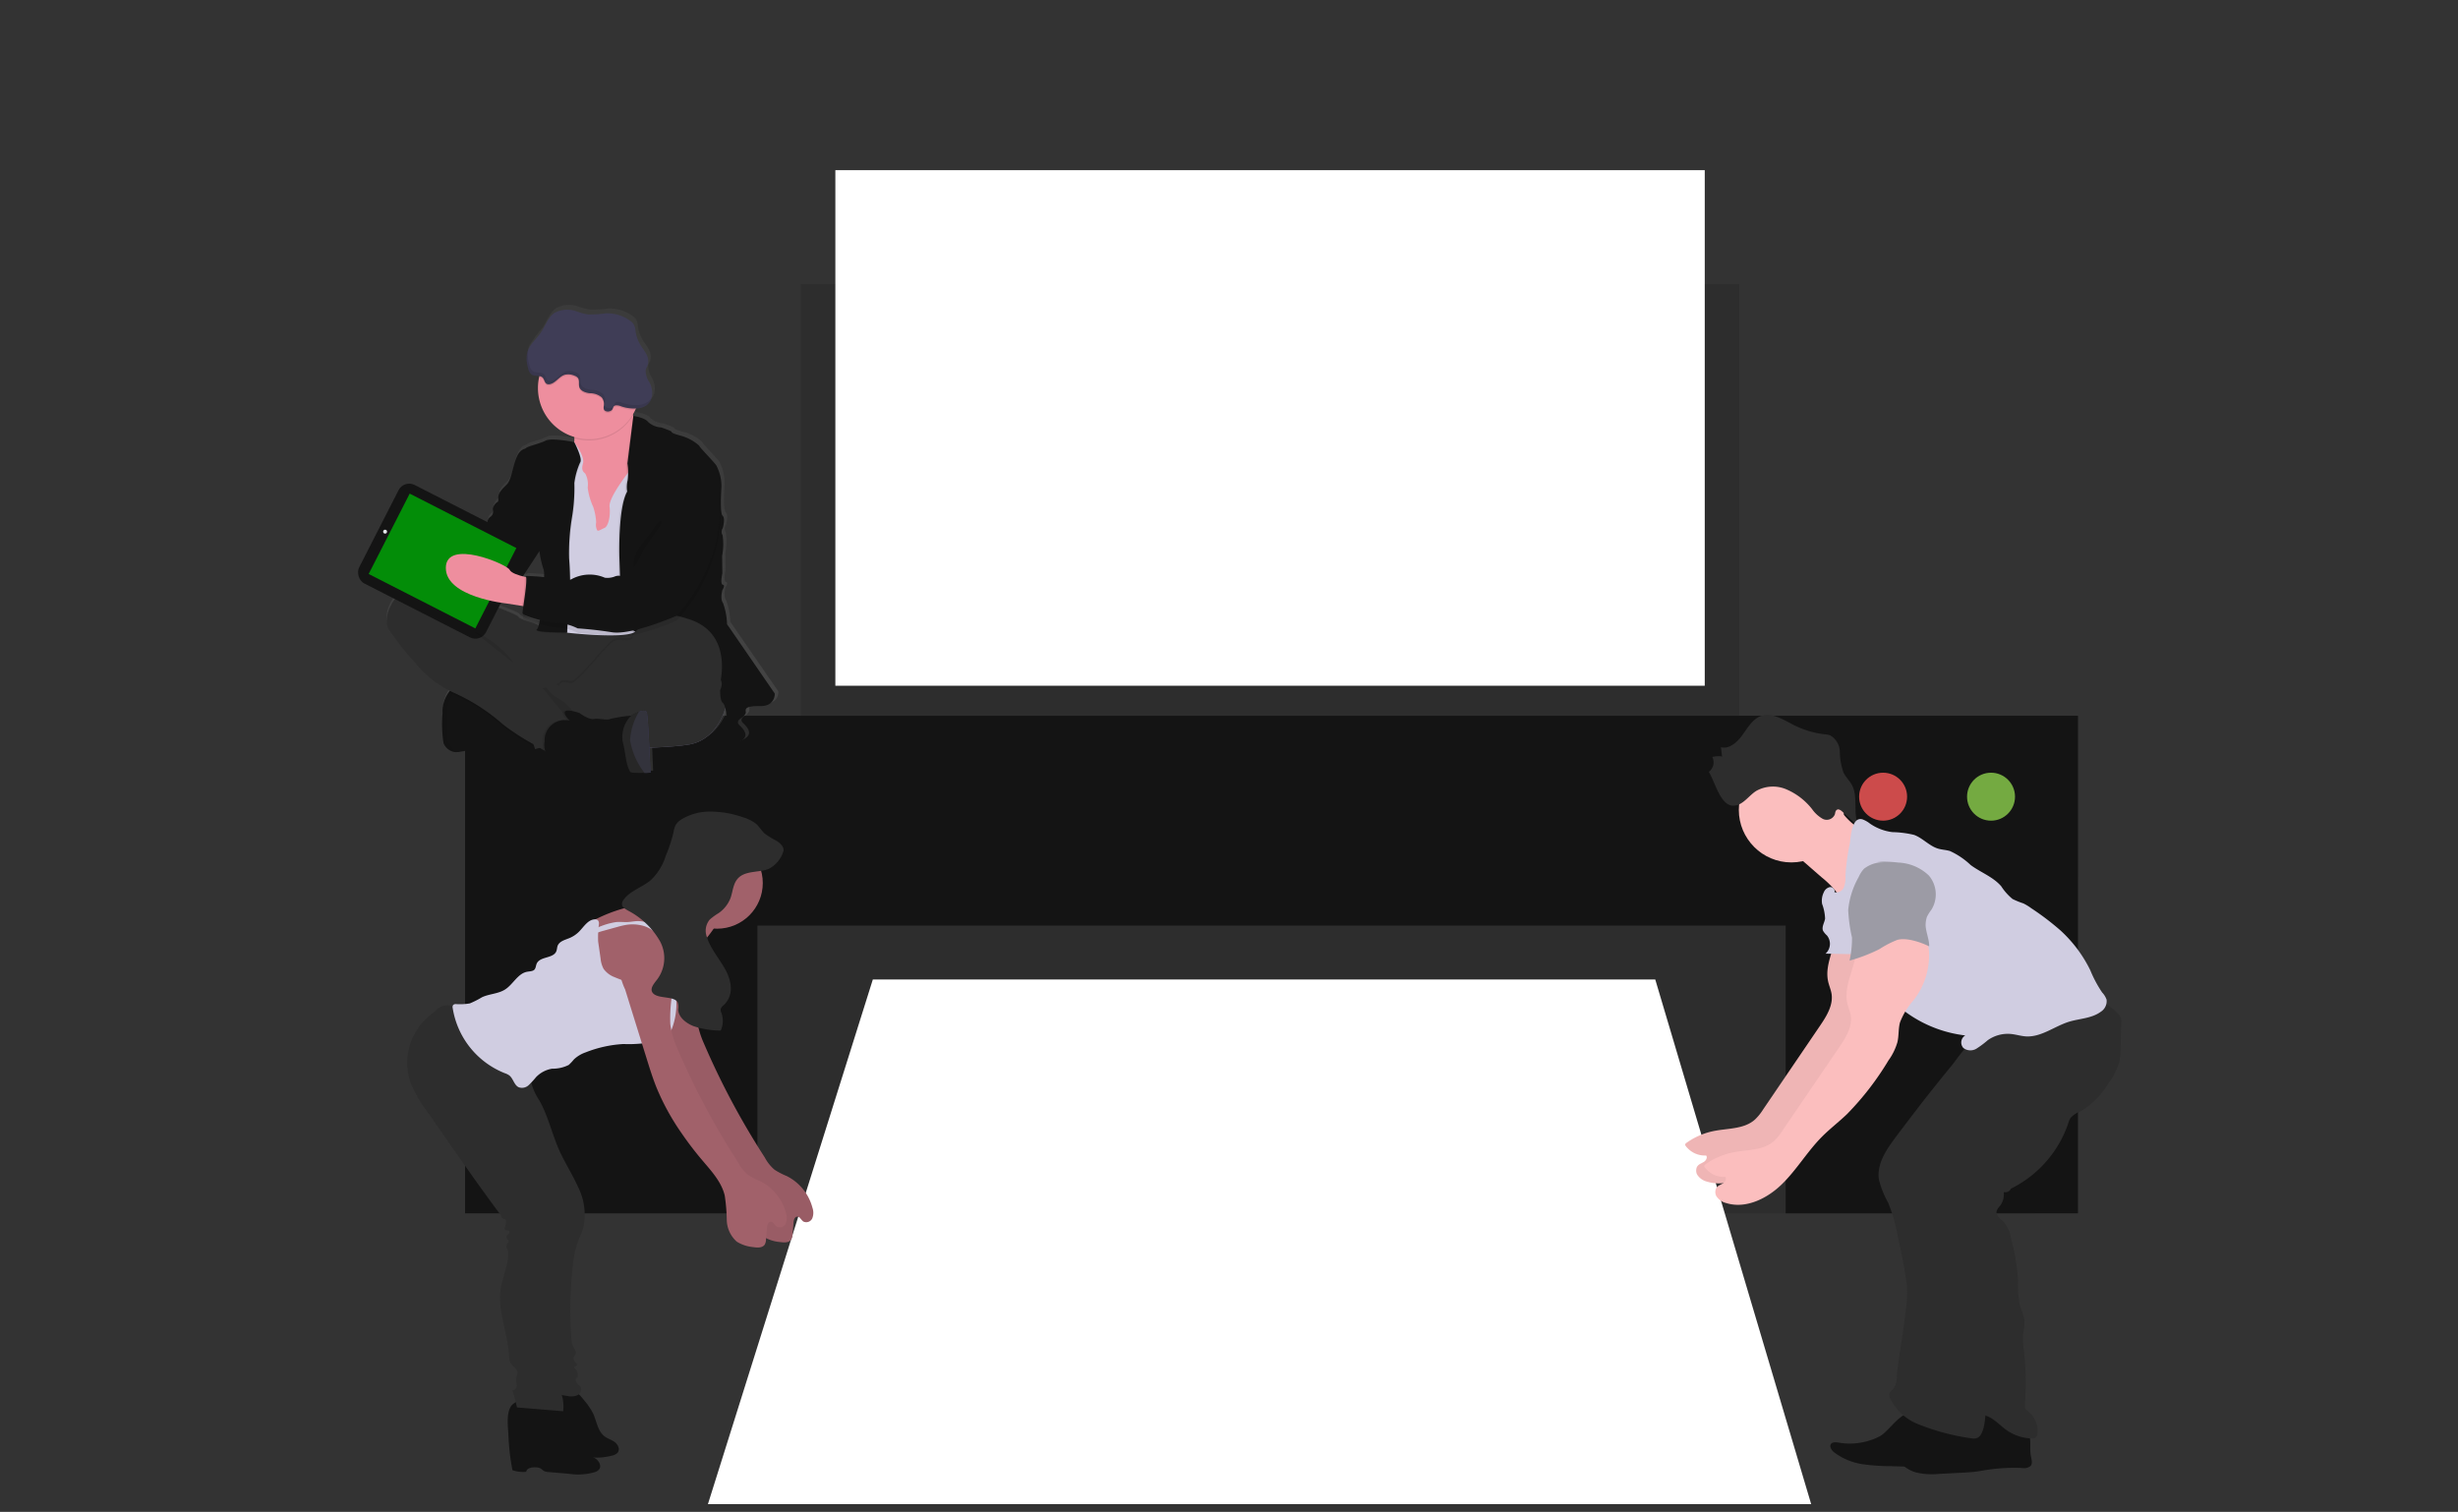 <svg xmlns="http://www.w3.org/2000/svg" xmlns:xlink="http://www.w3.org/1999/xlink" width="317" height="195" viewBox="0 0 317 195">
  <rect x="0" y="0" width="317" height="195" fill="#333333" stroke="none"/>
  <defs>
    <linearGradient id="linear-gradient" x1="0.5" y1="1" x2="0.5" gradientUnits="objectBoundingBox">
      <stop offset="0" stop-color="gray" stop-opacity="0.251"/>
      <stop offset="0.54" stop-color="gray" stop-opacity="0.122"/>
      <stop offset="1" stop-color="gray" stop-opacity="0.102"/>
    </linearGradient>
  </defs>
  <g id="Group_214" data-name="Group 214" transform="translate(-802 -1459)">
    <path id="Path_714" data-name="Path 714" d="M834.217,778.287a8.465,8.465,0,0,1-5.449.806c-.315-.035-.652-.057-.844.173-.277.337.05.828.387,1.1a8.107,8.107,0,0,0,3.745,1.54,25.351,25.351,0,0,0,3.66.242,62.025,62.025,0,0,0,10-.368,1.351,1.351,0,0,0,.545-.161,1.011,1.011,0,0,0,.413-.63,2.484,2.484,0,0,0-.866-2.378,7.539,7.539,0,0,0-2.334-1.26l-2.9-1.131a7.493,7.493,0,0,0-2.52-.916C836.7,775.414,835.37,777.613,834.217,778.287Z" transform="translate(210.235 865.957)" fill="#141414"/>
    <path id="Path_715" data-name="Path 715" d="M834.217,778.287a8.465,8.465,0,0,1-5.449.806c-.315-.035-.652-.057-.844.173-.277.337.05.828.387,1.1a8.107,8.107,0,0,0,3.745,1.54,25.351,25.351,0,0,0,3.66.242,62.025,62.025,0,0,0,10-.368,1.351,1.351,0,0,0,.545-.161,1.011,1.011,0,0,0,.413-.63,2.484,2.484,0,0,0-.866-2.378,7.539,7.539,0,0,0-2.334-1.26l-2.9-1.131a7.493,7.493,0,0,0-2.52-.916C836.7,775.414,835.37,777.613,834.217,778.287Z" transform="translate(210.235 865.957)" fill="#141414" opacity="0.05"/>
    <path id="Path_720" data-name="Path 720" d="M860.259,776.093a7.169,7.169,0,0,1-4.876,1.817c-.457,0-1.09.088-1.093.545a.73.73,0,0,0,.132.378,4.482,4.482,0,0,0,2.52,1.972,8.952,8.952,0,0,0,3.043.2l2.977-.154c.561-.031,1.124-.06,1.685-.129s1.165-.186,1.751-.271a22.915,22.915,0,0,1,4.334-.2,1.287,1.287,0,0,0,1.068-.29c.239-.29.11-.813.022-1.232-.176-.863,0-1.767-.164-2.633a4.636,4.636,0,0,0-3.036-3.235c-1.339-.51-3.714-1.093-4.983-.246C862.278,773.52,861.459,775.007,860.259,776.093Z" transform="translate(192.102 868.097)" fill="#141414"/>
    <path id="Path_763" data-name="Path 763" d="M294.467,772.135a4.2,4.2,0,0,0,1.776.214c.044-.491.706-.6,1.2-.576a1.367,1.367,0,0,1,.684.158c.123.079.217.192.337.274a1.457,1.457,0,0,0,.7.18l2.558.214a7.7,7.7,0,0,0,3.4-.221,1.172,1.172,0,0,0,.545-.365c.29-.416,0-1.011-.4-1.313s-.917-.438-1.32-.747c-.888-.677-1.011-1.943-1.48-2.958a8.729,8.729,0,0,0-1.225-1.773,6.809,6.809,0,0,0-1.206-1.238,6.372,6.372,0,0,0-3.411-.832,2.285,2.285,0,0,0-2.262.63c-.756.945-.454,2.835-.406,3.937A28.494,28.494,0,0,0,294.467,772.135Z" transform="translate(576.019 874.307)" fill="#141414"/>
    <path id="Path_764" data-name="Path 764" d="M294.467,772.135a4.2,4.2,0,0,0,1.776.214c.044-.491.706-.6,1.2-.576a1.367,1.367,0,0,1,.684.158c.123.079.217.192.337.274a1.457,1.457,0,0,0,.7.18l2.558.214a7.7,7.7,0,0,0,3.4-.221,1.172,1.172,0,0,0,.545-.365c.29-.416,0-1.011-.4-1.313s-.917-.438-1.32-.747c-.888-.677-1.011-1.943-1.48-2.958a8.729,8.729,0,0,0-1.225-1.773,6.809,6.809,0,0,0-1.206-1.238,6.372,6.372,0,0,0-3.411-.832,2.285,2.285,0,0,0-2.262.63c-.756.945-.454,2.835-.406,3.937A28.494,28.494,0,0,0,294.467,772.135Z" transform="translate(576.019 874.307)" fill="#141414" opacity="0.05"/>
    <path id="Path_768" data-name="Path 768" d="M286.873,779.06a4.267,4.267,0,0,0,1.78.211c.044-.491.7-.6,1.194-.576a1.367,1.367,0,0,1,.684.157c.123.079.217.2.34.274a1.425,1.425,0,0,0,.7.18l2.554.214a7.666,7.666,0,0,0,3.4-.22,1.14,1.14,0,0,0,.542-.365c.29-.416,0-1.008-.4-1.31s-.917-.441-1.317-.75c-.891-.677-1.011-1.94-1.484-2.954a8.52,8.52,0,0,0-1.222-1.776,6.806,6.806,0,0,0-1.21-1.235,6.336,6.336,0,0,0-3.408-.835,2.288,2.288,0,0,0-2.262.63c-.756.945-.454,2.835-.409,3.94A28.541,28.541,0,0,0,286.873,779.06Z" transform="translate(581.219 869.565)" fill="#141414"/>
    <g id="Group_181" data-name="Group 181" transform="translate(847.617 1480.949)">
      <path id="Path_686" data-name="Path 686" d="M748,276.89l.069.12c-6.419,8.016-6.845,20.474-6.86,20.571l-1.354-1.575C739.866,295.905,741.532,284.963,748,276.89Z" transform="translate(-577.121 -273.57)" fill="#444053"/>
      <path id="Path_691" data-name="Path 691" d="M771.8,313.02s-3.465-7.276-.381-12.01" transform="translate(-597.871 -290.093)" fill="none" stroke="#444053" stroke-miterlimit="10" stroke-width="1"/>
      <path id="Path_704" data-name="Path 704" d="M749.421,266.57s0,6.693-1.821,7.169" transform="translate(-582.43 -266.501)" fill="none" stroke="#444053" stroke-miterlimit="10" stroke-width="1"/>
      <path id="Path_705" data-name="Path 705" d="M706.09,287.325s7.245.63,10.574-3.115" transform="translate(-553.994 -278.584)" fill="none" stroke="#444053" stroke-miterlimit="10" stroke-width="1"/>
      <rect id="Rectangle_201" data-name="Rectangle 201" width="121.015" height="61.087" transform="translate(57.668 14.694)" fill="#2d2d2d"/>
      <path id="Path_1388" data-name="Path 1388" d="M0,0H196.792V40.21H0Z" transform="translate(19.971 94.339)" fill="#2d2d2d"/>
      <path id="Path_710" data-name="Path 710" d="M378.424,510.35h100.91l20.105,67.661H357.16Z" transform="translate(-311.477 -405.96)" fill="#fff"/>
      <path id="Path_711" data-name="Path 711" d="M257.73,402.33v64.18h37.7V429.4H428.039V466.51h37.7V402.33Z" transform="translate(-243.365 -331.964)" fill="#141414"/>
      <rect id="Rectangle_203" data-name="Rectangle 203" width="208.006" height="20.877" transform="translate(14.365 70.366)" fill="#141414" opacity="0.1"/>
      <ellipse id="Ellipse_98" data-name="Ellipse 98" cx="3.093" cy="3.093" rx="3.093" ry="3.093" transform="translate(208.067 77.715)" fill="#8ccf4d" opacity="0.8"/>
      <ellipse id="Ellipse_99" data-name="Ellipse 99" cx="3.093" cy="3.093" rx="3.093" ry="3.093" transform="translate(194.148 77.715)" fill="#fa5959" opacity="0.8"/>
      <rect id="Rectangle_204" data-name="Rectangle 204" width="112.123" height="66.498" transform="translate(62.116)" fill="#fff"/>
      <path id="Path_712" data-name="Path 712" d="M787.966,565.133c.236,2.573-1.707,5.071-1.14,7.591.12.538.353,1.049.438,1.575.233,1.5-.658,2.914-1.512,4.167l-7.317,10.766a6.677,6.677,0,0,1-1.046,1.292c-1.4,1.26-3.5,1.115-5.336,1.487a9.156,9.156,0,0,0-3.575,1.575.233.233,0,0,0-.047.315,3.078,3.078,0,0,0,2.658,1.26c.192.252,0,.63-.265.806-.394.271-.945.343-1.011,1.011a1.109,1.109,0,0,0,.132.671,2.082,2.082,0,0,0,1.282.888c2.52.775,5.27-.586,7.166-2.438s3.257-4.189,5.119-6.076c1.03-1.042,2.2-1.937,3.263-2.948a36.635,36.635,0,0,0,5.355-6.93,7.621,7.621,0,0,0,1.159-2.359c.2-.838.107-1.723.334-2.554a9.437,9.437,0,0,1,1.754-2.866,9.47,9.47,0,0,0,1.994-6.18,5.918,5.918,0,0,0-3.613-5.125,3.241,3.241,0,0,0-2.025-.123,4.8,4.8,0,0,0-2.063,1.641l-1.389,1.6a3.87,3.87,0,0,0-.81,1.232,1.282,1.282,0,0,0,.287,1.367" transform="translate(-596.671 -468.075)" fill="#fbbebe"/>
      <path id="Path_713" data-name="Path 713" d="M787.966,565.133c.236,2.573-1.707,5.071-1.14,7.591.12.538.353,1.049.438,1.575.233,1.5-.658,2.914-1.512,4.167l-7.317,10.766a6.677,6.677,0,0,1-1.046,1.292c-1.4,1.26-3.5,1.115-5.336,1.487a9.156,9.156,0,0,0-3.575,1.575.233.233,0,0,0-.047.315,3.078,3.078,0,0,0,2.658,1.26c.192.252,0,.63-.265.806-.394.271-.945.343-1.011,1.011a1.109,1.109,0,0,0,.132.671,2.082,2.082,0,0,0,1.282.888c2.52.775,5.27-.586,7.166-2.438s3.257-4.189,5.119-6.076c1.03-1.042,2.2-1.937,3.263-2.948a36.635,36.635,0,0,0,5.355-6.93,7.621,7.621,0,0,0,1.159-2.359c.2-.838.107-1.723.334-2.554a9.437,9.437,0,0,1,1.754-2.866,9.47,9.47,0,0,0,1.994-6.18,5.918,5.918,0,0,0-3.613-5.125,3.241,3.241,0,0,0-2.025-.123,4.8,4.8,0,0,0-2.063,1.641l-1.389,1.6a3.87,3.87,0,0,0-.81,1.232,1.282,1.282,0,0,0,.287,1.367" transform="translate(-596.671 -468.075)" opacity="0.05"/>
      <path id="Path_716" data-name="Path 716" d="M849.763,626.428c-1.206,1.61-2.46,3.465-2.161,5.459a12.135,12.135,0,0,0,1.2,3.014,21.24,21.24,0,0,1,1.219,4.233c.454,2.107.907,4.221,1.184,6.359.315,2.416-1.165,9.405-1.3,11.84a2.5,2.5,0,0,1-.51,1.644c-.161.167-.375.315-.444.52a.873.873,0,0,0,.095.611,6.778,6.778,0,0,0,3.629,3.339,28.783,28.783,0,0,0,7,1.839,1.325,1.325,0,0,0,.658-.088,1.259,1.259,0,0,0,.51-.583c1.216-2.321.047-10.586.066-13.21,0-2.2.532-4.359.438-6.545-.079-1.754-.548-3.465-.718-5.216a30.739,30.739,0,0,1,.775-8.583c.4-2.17.806-4.344,1.323-6.492a12.513,12.513,0,0,1,1.4-3.78c.57-.9,1.345-1.657,2-2.52a11.339,11.339,0,0,0,2.233-8.309c-.038-.29-4.2,1.055-4.558,1.213a14.269,14.269,0,0,0-4.06,2.614,36.936,36.936,0,0,0-2.561,3.165q-1.786,2.174-3.525,4.381Q851.682,623.871,849.763,626.428Z" transform="translate(-650.903 -501.703)" fill="#2d2d2d"/>
      <ellipse id="Ellipse_100" data-name="Ellipse 100" cx="6.781" cy="6.781" rx="6.781" ry="6.781" transform="translate(178.633 75.724)" fill="#fbbebe"/>
      <path id="Path_718" data-name="Path 718" d="M817.163,524.571a8.8,8.8,0,0,0,5.629,3.937l-.51,1.849c-.882,3.191-1.89,6.564-4.337,8.775a4.109,4.109,0,0,0-.69-3.172,12.166,12.166,0,0,0-2.3-2.406l-3.9-3.4a1.165,1.165,0,0,1-.293-.315,1.011,1.011,0,0,1,0-.743c.5-1.547,1.918-2.52,3.068-3.559a10.906,10.906,0,0,0,1.543-1.8C816.167,522.63,816.649,523.742,817.163,524.571Z" transform="translate(-625.644 -442.349)" fill="#fbbebe"/>
      <path id="Path_719" data-name="Path 719" d="M779.78,494.843l-.151-1.26c1.071.277,2.085-.63,2.769-1.575s1.32-2.054,2.362-2.444c1.26-.479,2.608.287,3.817.917a12.09,12.09,0,0,0,4.385,1.433,2.837,2.837,0,0,1,.724.12,2.5,2.5,0,0,1,1.276,2.164,8.346,8.346,0,0,0,.473,2.649c.293.6.8,1.055,1.109,1.651.828,1.606.028,3.8.9,5.374l-2.173-1.994c-.2-.183-.482-.372-.7-.217s-.186.387-.258.6a1.137,1.137,0,0,1-1.547.564,4.235,4.235,0,0,1-1.383-1.26,8.415,8.415,0,0,0-3.465-2.614,4.429,4.429,0,0,0-3.651.217c-1.014.573-1.758,1.909-3,1.956-1.7.063-2.413-3.109-3.2-4.362a1.543,1.543,0,0,0,.447-1.925C778.656,494.78,779.758,494.638,779.78,494.843Z" transform="translate(-603.302 -419.153)" fill="#2d2d2d"/>
      <path id="Path_721" data-name="Path 721" d="M869.559,609.505c.265,1.26,1.471,2.2,1.509,3.465a5.458,5.458,0,0,1-1.225,2.756,18.269,18.269,0,0,0-1.26,2.835,43.342,43.342,0,0,1-3.679,7.292c-.7,1.106-1.48,2.309-1.32,3.61a5.414,5.414,0,0,0,.63,1.726l2.095,4.161a11.975,11.975,0,0,1,1.071,2.63c.179.791.2,1.61.315,2.416.331,2.551,1.528,5.122.822,7.594-.063.214-.283.473-.45.315a7.856,7.856,0,0,1,1.194,4.06,5.584,5.584,0,0,0,.022,2.287,2.484,2.484,0,0,1,.315.9c0,.208-.1.406-.12.63a1.347,1.347,0,0,0,1.046,1.26c.564.179,1.172.173,1.739.343,1.093.315,1.868,1.26,2.8,1.915a5.893,5.893,0,0,0,3.219,1.049.806.806,0,0,0,.472-.095.768.768,0,0,0,.265-.576,3.193,3.193,0,0,0-1.153-2.775,1.283,1.283,0,0,1-.425-.447,1.072,1.072,0,0,1-.041-.5,37.385,37.385,0,0,0-.123-6.873,10.39,10.39,0,0,1-.11-2.186,8.483,8.483,0,0,0,.176-1.821,9.73,9.73,0,0,0-.557-1.742,12.514,12.514,0,0,1-.268-3.244,28.283,28.283,0,0,0-.92-5.581,4.175,4.175,0,0,0-.869-2.016c-.435-.454-1.137-.891-.973-1.5a1.732,1.732,0,0,1,.4-.6,2.391,2.391,0,0,0,.5-1.824.813.813,0,0,0,.945-.441,14.665,14.665,0,0,0,7.371-8.382,2.788,2.788,0,0,1,.315-.747,3.406,3.406,0,0,1,1.348-.876,10.233,10.233,0,0,0,3.547-3.613,8.39,8.39,0,0,0,1.367-2.624,8.6,8.6,0,0,0,.189-1.89l.085-3.282a1.762,1.762,0,0,0-.063-.63,1.522,1.522,0,0,0-.353-.52,6.323,6.323,0,0,0-3.465-1.89c-.895-.161-1.808-.129-2.712-.2-1.755-.145-3.487-.687-5.241-.561a8.385,8.385,0,0,0-6.514,4.555C871.017,608.746,870.538,609.505,869.559,609.505Z" transform="translate(-661.867 -497.168)" fill="#2d2d2d"/>
      <path id="Path_722" data-name="Path 722" d="M827.38,539.375a3.6,3.6,0,0,1-.2,1.493,1.045,1.045,0,0,1-1.225.63c.142-.315-.236-.69-.586-.649a1.09,1.09,0,0,0-.775.658,2.443,2.443,0,0,0-.224,1.515,6.125,6.125,0,0,1,.384,1.89c-.079.535-.473,1.071-.261,1.575a2.552,2.552,0,0,0,.5.6,1.707,1.707,0,0,1-.18,2.347l5.285.1a3.733,3.733,0,0,0,.655,2.573,16.209,16.209,0,0,0,12.079,7.875,1.055,1.055,0,0,0-.252,1.609,1.489,1.489,0,0,0,1.695.095,12.41,12.41,0,0,0,1.455-1.087,4.444,4.444,0,0,1,2.986-.806c.661.063,1.3.277,1.969.315,1.959.1,3.641-1.3,5.515-1.89,1.373-.422,2.926-.422,4.095-1.279a1.625,1.625,0,0,0,.759-1.575,2.61,2.61,0,0,0-.57-.926,15.693,15.693,0,0,1-1.528-2.863,17.16,17.16,0,0,0-3.821-5.115,34.308,34.308,0,0,0-3.78-2.876,6.659,6.659,0,0,0-1.027-.63,10.749,10.749,0,0,1-1.4-.57,7.113,7.113,0,0,1-1.455-1.638c-1.049-1.222-2.658-1.786-3.95-2.747a9.691,9.691,0,0,0-2.665-1.8c-.5-.151-1.036-.164-1.54-.315-1.14-.346-1.972-1.361-3.093-1.77a13.138,13.138,0,0,0-2.8-.356,6.476,6.476,0,0,1-2.876-1.093,3.465,3.465,0,0,0-.945-.542c-1.414-.432-1.531,2.2-1.663,3.121A28.143,28.143,0,0,0,827.38,539.375Z" transform="translate(-634.995 -448.38)" fill="#d0cde1"/>
      <path id="Path_723" data-name="Path 723" d="M795.806,573.925c.236,2.573-1.707,5.068-1.14,7.591.12.539.353,1.049.438,1.575.236,1.5-.658,2.914-1.512,4.164L786.274,598a6.684,6.684,0,0,1-1.046,1.291c-1.4,1.26-3.5,1.115-5.336,1.487a9.181,9.181,0,0,0-3.575,1.575.233.233,0,0,0-.047.315,3.068,3.068,0,0,0,2.658,1.26c.192.255,0,.63-.265.806-.394.274-.945.346-1.011,1.014a1.108,1.108,0,0,0,.132.671,2.094,2.094,0,0,0,1.282.888c2.52.775,5.27-.586,7.166-2.438s3.257-4.189,5.121-6.076c1.03-1.043,2.2-1.937,3.26-2.948a37.161,37.161,0,0,0,5.355-6.93,7.655,7.655,0,0,0,1.159-2.359c.2-.838.107-1.723.334-2.555a9.4,9.4,0,0,1,1.754-2.866,9.47,9.47,0,0,0,1.994-6.18,5.919,5.919,0,0,0-3.613-5.125,3.219,3.219,0,0,0-2.025-.123,4.823,4.823,0,0,0-2.063,1.641l-1.389,1.6a3.809,3.809,0,0,0-.806,1.232,1.276,1.276,0,0,0,.283,1.364" transform="translate(-602.042 -474.08)" fill="#fbbebe"/>
      <path id="Path_724" data-name="Path 724" d="M839.844,549.589a4.019,4.019,0,0,0-2.7.838,3.888,3.888,0,0,0-.68,1.065,10.648,10.648,0,0,0-1.348,4.246,20.046,20.046,0,0,0,.488,3.55,13.02,13.02,0,0,1-.315,2.98,20.714,20.714,0,0,0,3.852-1.48,12.752,12.752,0,0,1,2.252-1.172c1.15-.381,3.081.274,4.164.813.06-.768-.513-2.1-.454-2.869a3.246,3.246,0,0,1,.17-.945,5.812,5.812,0,0,1,.576-.917,3.755,3.755,0,0,0-.337-4.41,6.054,6.054,0,0,0-3.931-1.666,17.041,17.041,0,0,0-2.747-.1" transform="translate(-642.376 -460.317)" fill="#9c9ba5"/>
      <path id="Path_725" data-name="Path 725" d="M287.185,371.42l-6.211-9.008a8.491,8.491,0,0,0-.523-2.75c-.406-.52-.088-1.679-.088-1.679s.438-.63.06-.7-.06-1.477-.06-1.477l-.028-2.258a7.923,7.923,0,0,0,.06-2.693.854.854,0,0,1,.028-.929s.346-1.244,0-1.575-.261-2.258-.176-3.8a5.765,5.765,0,0,0-.608-2.633c0-.23-2.293-2.491-2.293-2.7a5.566,5.566,0,0,0-2.325-1.26c-.873-.217-1.3-.406-1.276-.523s-1.364-.576-1.364-.576a2.755,2.755,0,0,1-1.685-.7c-.466-.608-1.89-.784-1.924-.791l-.028-.12a.654.654,0,0,0-.025-.132,6.085,6.085,0,0,0,.315-.567l.082-.176a2.463,2.463,0,0,0,1.427-.444,1.931,1.931,0,0,0,.7-1.389,3.036,3.036,0,0,0-.34-1.543,2.585,2.585,0,0,1-.5-1.628c.057-.243.2-.457.277-.7a1.839,1.839,0,0,0-.208-1.373c-.221-.419-.526-.791-.772-1.2a4.724,4.724,0,0,1-.614-1.695,2.609,2.609,0,0,0-.224-.923,1.722,1.722,0,0,0-.51-.513,5.1,5.1,0,0,0-3.121-.945,15.265,15.265,0,0,1-2.362.142,8.471,8.471,0,0,1-1.38-.359,3.558,3.558,0,0,0-2.945.151c-.847.558-1.184,1.654-1.761,2.52a18.316,18.316,0,0,0-1.638,2.2v-.044a2.639,2.639,0,0,0-.217.583,4.152,4.152,0,0,0,.129,1.921,1.336,1.336,0,0,0,.469.857,2.71,2.71,0,0,0,1.014.2l-.038.164a6.63,6.63,0,0,0,4.6,7.711v.176a4.226,4.226,0,0,1-.031.5h0s-2.92-.6-3.7-.2-2.321.724-2.554.945-.813.06-1.335,1.421-.58,2.75-1.26,3.389-1.014,1.071-1.046,1.534.088.58-.173.724-.63.753-.523.986a.822.822,0,0,1-.315.866.964.964,0,0,0-.406.869s-.176.63-.583.784-.668,1.1-.668,1.1l-1.317,1.512-2.608-2.885a1.1,1.1,0,0,0-1.553-.079l-1.282,1.153a2.539,2.539,0,0,0-1.282.762,3.415,3.415,0,0,0-.665.989l-.7.63a1.786,1.786,0,0,0-.183,1.969l1.673,1.849v.016a2.961,2.961,0,0,0-1.616.658c-2.495,2.2-2.52,4.23-2.148,5.156a38.115,38.115,0,0,0,3.54,4.488,14.131,14.131,0,0,0,4.495,3.66h0l-.019.022a2.187,2.187,0,0,0-.154.18l-.044.057-.041.057-.047.069a.545.545,0,0,0-.035.057l-.05.082a.511.511,0,0,0-.031.057c-.022.038-.041.076-.06.113a.412.412,0,0,0-.019.038c-.025.05-.05.1-.072.157l-.025.057c-.016.038-.028.076-.044.117a.71.71,0,0,0-.025.076l-.038.113a.622.622,0,0,0-.025.082.689.689,0,0,1-.035.126c-.009.044-.016.05-.022.079s-.032.135-.044.208a.159.159,0,0,1-.016.082.75.75,0,0,0-.025.148.4.4,0,0,0,0,.107l-.019.142v.113a.59.59,0,0,1-.016.164c-.016.057,0,.066,0,.1v.28a16.04,16.04,0,0,0,.142,3.881,1.89,1.89,0,0,0,1.54,1.156,1.921,1.921,0,0,0,.495-.025c1.512-.261,5.04-.869,6.3-.63a10.831,10.831,0,0,0,3.131-.255l.261-.05.18.576.573-.157.488.28.315.18c.573,1.94,2.9,1.279,2.9,1.279l.551.315,5.6.145a11.244,11.244,0,0,0,1.984.945,1.525,1.525,0,0,0,.28.063,12.476,12.476,0,0,0,1.575.028c.428,0,.759-.028.759-.028s-.057-1.521-.139-3.225a45.707,45.707,0,0,0,5.191-.425c2.992-.523,4.24-3.244,4.7-4.7a13.735,13.735,0,0,1,.293,1.8,13.1,13.1,0,0,0,.466,1.575,5.252,5.252,0,0,0,.63,1.159c2.2-.753.869-1.89.406-2.375s.315-.9.315-.9.611-.406.551-.781-.088-.781,1.89-.753S287.185,371.42,287.185,371.42Zm-30.654-18.492a15.031,15.031,0,0,0,.548,2.419,3.147,3.147,0,0,1,.066.945c-1.169-.095-2.388-.145-2.388-.145a.3.3,0,0,1,.063.148l-.186-.041-.265-.063,2.154-3.279Zm-4.271,6.791,2.025.315.17.025a6.618,6.618,0,0,0-.1.945c0,.031.044.066.11.107a2.5,2.5,0,0,0-.038.482,5.618,5.618,0,0,0,2.063.791c-.016.06-.028.117-.044.167h0c-.961-.5-2.469-.74-2.643-1.115s-5.314-2.17-5.314-2.17l-.51-.255,1.351.255.372-.038A20.078,20.078,0,0,0,252.26,359.718Z" transform="translate(-232.417 -304.184)" fill="url(#linear-gradient)"/>
      <path id="Path_726" data-name="Path 726" d="M296.578,460.152s-.8,4.863-4.888,5.581-17.724.576-17.724.576-7.8-1.124-10.618-7.711-4.633-9.21-2.2-9.323,15.453,4.41,16.2,4.46S297.3,443.722,296.578,460.152Z" transform="translate(-248.419 -391.656)" fill="#65617d"/>
      <path id="Path_727" data-name="Path 727" d="M296.578,460.152s-.8,4.863-4.888,5.581-17.724.576-17.724.576-7.8-1.124-10.618-7.711-4.633-9.21-2.2-9.323,15.453,4.41,16.2,4.46S297.3,443.722,296.578,460.152Z" transform="translate(-248.419 -391.656)" fill="#2d2d2d"/>
      <path id="Path_728" data-name="Path 728" d="M259.683,484.957a1.862,1.862,0,0,0,1.524,1.15,2.085,2.085,0,0,0,.495-.028c1.5-.258,5.005-.863,6.243-.63a10.834,10.834,0,0,0,3.1-.252c.652-.123,1.131-.239,1.131-.239s-1.153-3.827-1.295-3.94-5.181-3.15-5.181-3.15l-3.988-.287h0a2.107,2.107,0,0,0-1.354.794,4.269,4.269,0,0,0-.806,2.715A15.872,15.872,0,0,0,259.683,484.957Z" transform="translate(-248.096 -411.047)" fill="#141414"/>
      <path id="Path_729" data-name="Path 729" d="M259.707,485a1.862,1.862,0,0,0,1.524,1.15,16.937,16.937,0,0,1-1.084-1.575l.022-2.791a4.926,4.926,0,0,1,1.575-4.142h0s-2.1.142-2.161,3.509A16.956,16.956,0,0,0,259.707,485Z" transform="translate(-248.12 -411.088)" opacity="0.05"/>
      <path id="Path_730" data-name="Path 730" d="M309.882,462.624l3.714-2.907,5.84-5.755-1.575-.072c-.236.151-.9.63-.923,1.2-.028.7-1.575.05-2.384.45s-4.747,5.449-5.437,5.414-1.238-.35-1.528.142l-.019.031Z" transform="translate(-281 -394.819)" opacity="0.1"/>
      <path id="Path_731" data-name="Path 731" d="M262.11,478.366c.132.063.268.126.4.183a25.568,25.568,0,0,1,6.561,4.2,27.368,27.368,0,0,0,3.732,2.425c.652-.123,1.131-.239,1.131-.239s-1.153-3.827-1.295-3.94-5.181-3.15-5.181-3.15l-3.988-.287h0a2.107,2.107,0,0,0-1.364.806Z" transform="translate(-249.859 -411.033)" opacity="0.1"/>
      <path id="Path_732" data-name="Path 732" d="M236.894,441.28a38.253,38.253,0,0,0,3.509,4.46,13.586,13.586,0,0,0,4.807,3.78,24.9,24.9,0,0,1,6.558,4.2,30.3,30.3,0,0,0,4,2.58l.356.208.784.457.416.236s.964-.772,1.925-1.55,1.89-1.54,1.89-1.575.4-1.065.315-1.121-.242-.428-.608-.891a4.057,4.057,0,0,0-1.465-1.21,4.173,4.173,0,0,1-1.89-1.981s-.126-.091-.315-.214a3.9,3.9,0,0,0-1.291-.576c-.63-.079-1.814-1.373-1.814-1.373a3.521,3.521,0,0,1-1.121-1.178c-.315-.63-4.766-3.7-5.178-3.981l10.816,6.948,2.589,1.663,3.714-2.9,5.84-5.755-1.928-.088c-2.835-.123-7.875-.315-8.5-.17a4.944,4.944,0,0,1-1.575.1,5.577,5.577,0,0,1-2.387-.438c-.951-.5-2.447-.737-2.621-1.109s-5.263-2.154-5.263-2.154-6.93-3.682-9.408-1.5S236.519,440.354,236.894,441.28Z" transform="translate(-232.467 -382.193)" fill="#2d2d2d"/>
      <path id="Path_733" data-name="Path 733" d="M308.24,368.347l.891,2.964,1.153,6.674,4.23.287,1.21-2.016,1.222-2.028s.762-2.7,1.31-5.3c.482-2.309.8-4.551.274-4.794-.469-.214-.775-.992-.976-1.83-.025-.1-.047-.208-.066-.315a16.6,16.6,0,0,1-.283-2.145s-8.86-.46-7.622,3.194a5.829,5.829,0,0,1,.334,1.943,2.545,2.545,0,0,1-.031.495A4.142,4.142,0,0,1,308.24,368.347Z" transform="translate(-281.459 -330.38)" fill="#ee8e9e"/>
      <path id="Path_734" data-name="Path 734" d="M302.4,380.141l.315,5.04.718,4.287.806,1.988.721,10.86s6.93.8,8.624-.016a.719.719,0,0,0,.315-.236c2.038-3.077,1.37-11.991,1.37-11.991l.775-5.755-.517-2.986-1.26-.132-.964-.1s-.217.268-.532.684c-.854,1.124-2.422,3.342-2.315,4.265.142,1.26-.173,2.561-.665,2.762s-.891.548-.976.2a1.546,1.546,0,0,1-.088-.92,7.477,7.477,0,0,0-.375-1.988,8.363,8.363,0,0,1-.718-2.5,2.966,2.966,0,0,0-.315-1.814c-.23-.2-.548-.4-.29-1.323s-1.134-2.712-1.134-2.712Z" transform="translate(-277.458 -342.661)" fill="#d0cde1"/>
      <path id="Path_735" data-name="Path 735" d="M331.462,385.68l.29,8.6,1.66.923a.746.746,0,0,0,.315-.239c2.038-3.077,1.37-11.991,1.37-11.991l.778-5.755-.52-2.986-1.26-.132c.485-2.309.8-4.548.274-4.794-.469-.214-.775-.992-.973-1.827h0l-.9,6.085s.076.548.1,1.115a3.15,3.15,0,0,1-.072,1.071,3.575,3.575,0,0,0-.057,1.439,11.683,11.683,0,0,0-.9,4.243C331.4,383.607,331.462,385.68,331.462,385.68Z" transform="translate(-297.358 -335.626)" opacity="0.1"/>
      <path id="Path_736" data-name="Path 736" d="M333.771,367s1.452.18,1.912.784a2.72,2.72,0,0,0,1.669.693s1.38.46,1.351.573.4.29,1.26.52a5.818,5.818,0,0,1,2.3,1.26c0,.2,2.271,2.444,2.271,2.674a5.743,5.743,0,0,1,.6,2.617c-.085,1.525-.173,3.465.173,3.78s0,1.553,0,1.553a.851.851,0,0,0-.028.923,7.9,7.9,0,0,1-.06,2.674l.031,2.246s-.315,1.408.057,1.468-.057.69-.057.69-.315,1.15.085,1.669a8.527,8.527,0,0,1,.517,2.731l6.158,8.949s.088,1.641-1.868,1.613-1.931.375-1.871.747-.548.778-.548.778-.775.4-.315.891,1.783,1.613-.4,2.359a5.21,5.21,0,0,1-.63-1.15,13.054,13.054,0,0,1-.46-1.553s-.2-2.189-.6-2.476-.346-1.669-.346-1.669.576-1.121-.23-1.575-12.486-6.93-12.486-6.93l-.284-8.605s-.2-6.359,1.008-8.489a3.576,3.576,0,0,1,.057-1.439,7.453,7.453,0,0,0-.028-2.186Z" transform="translate(-297.707 -335.297)" fill="#141414"/>
      <path id="Path_737" data-name="Path 737" d="M290.943,377.277s-2.892-.6-3.669-.192-2.3.718-2.52.945-.8.06-1.323,1.411-.573,2.734-1.238,3.367-1,1.065-1.033,1.524.085.576-.173.718-.63.75-.52.98,5.985,5.295,5.985,5.295a13.883,13.883,0,0,0,.548,2.416c.258.488-.287,7.222-.863,7.682s3.871.422,3.871.422.2-4.41.375-4.649a45.648,45.648,0,0,0-.117-4.948,28.116,28.116,0,0,1,.347-5.093,22.9,22.9,0,0,0,.315-4.6,9.469,9.469,0,0,1,.734-2.617C292.064,379.438,290.943,377.277,290.943,377.277Z" transform="translate(-262.42 -342.11)" opacity="0.1"/>
      <path id="Path_738" data-name="Path 738" d="M290.67,377s-2.892-.6-3.67-.2-2.3.721-2.52.945-.806.057-1.323,1.411-.576,2.731-1.238,3.364-1.008,1.065-1.036,1.524.088.576-.173.721-.63.746-.517.976,5.985,5.295,5.985,5.295a13.586,13.586,0,0,0,.548,2.416c.261.488-.29,7.222-.866,7.682s3.887.419,3.887.419.2-4.41.372-4.646a46.575,46.575,0,0,0-.113-4.952,28.083,28.083,0,0,1,.346-5.09,23.183,23.183,0,0,0,.331-4.605,9.47,9.47,0,0,1,.734-2.617C291.82,379.159,290.67,377,290.67,377Z" transform="translate(-262.232 -341.922)" fill="#141414"/>
      <path id="Path_739" data-name="Path 739" d="M312.282,363.013a5.83,5.83,0,0,1,.334,1.943,6.614,6.614,0,0,0,7.559-2.992,16.6,16.6,0,0,1-.284-2.145S311.044,359.356,312.282,363.013Z" transform="translate(-284.146 -330.365)" opacity="0.1"/>
      <path id="Path_740" data-name="Path 740" d="M298.65,341.23a6.593,6.593,0,1,0,.145-1.37A6.525,6.525,0,0,0,298.65,341.23Z" transform="translate(-274.889 -313.131)" fill="#ee8e9e"/>
      <path id="Path_741" data-name="Path 741" d="M272.664,404l-1.575.488a.816.816,0,0,1-.315.863.945.945,0,0,0-.4.863s-.173.63-.576.778-.661,1.093-.661,1.093l-1.323,1.525s-.491.4-.4.6-.52.258-.52.258l.315,5.122,2.734.52,1.7-.173,1.38-.517,1.21-.721.545-1.408,2.419-3.685Z" transform="translate(-253.133 -360.643)" fill="#141414"/>
      <path id="Path_742" data-name="Path 742" d="M252.8,418.972s-3.509-5.062-6.129-2.331,1.065,7.166,1.928,7.021,4.98-.375,4.98-.375Z" transform="translate(-238.645 -368.749)" fill="#ee8e9e"/>
      <rect id="Rectangle_205" data-name="Rectangle 205" width="18.373" height="14.265" rx="1.54" transform="translate(6.485 39.903) rotate(27.04)" fill="#141414"/>
      <rect id="Rectangle_206" data-name="Rectangle 206" width="15.443" height="11.638" transform="translate(7.22 41.717) rotate(27.04)" fill="#038d08"/>
      <ellipse id="Ellipse_101" data-name="Ellipse 101" cx="0.252" cy="0.252" rx="0.252" ry="0.252" transform="translate(3.794 46.374)" fill="#e6e8ec"/>
      <ellipse id="Ellipse_102" data-name="Ellipse 102" cx="0.419" cy="0.419" rx="0.419" ry="0.419" transform="translate(18.516 53.836)" fill="#e6e8ec"/>
      <path id="Path_743" data-name="Path 743" d="M260.93,425.3c-.031,3.8,7.824,4.6,7.824,4.6l2.006.315.9.142.375-3.71s-.413-.063-.926-.183c-.762-.176-1.748-.482-1.953-.913C268.826,424.84,260.952,421.5,260.93,425.3Z" transform="translate(-249.05 -374.012)" fill="#ee8e9e"/>
      <path id="Path_744" data-name="Path 744" d="M299.11,339.872a.781.781,0,0,1,.482.214c.22.236.233.655.523.8a.605.605,0,0,0,.343.038c.765-.107,1.206-.97,1.943-1.21a1.95,1.95,0,0,1,1.285.11,1,1,0,0,1,.428.274c.246.315.072.787.186,1.172.158.535.8.747,1.348.816a2.361,2.361,0,0,1,1.543.526,1.4,1.4,0,0,1,.274,1.115.87.87,0,0,0,0,.413c.151.431.9.365,1.093.025.145-.249.1-.454.438-.523a1.427,1.427,0,0,1,.7.123,5.21,5.21,0,0,0,1.824.28,6.589,6.589,0,1,0-12.41-4.173Z" transform="translate(-275.205 -313.143)" opacity="0.1"/>
      <path id="Path_745" data-name="Path 745" d="M303.96,336.321a.873.873,0,0,1,0-.413,1.389,1.389,0,0,0-.274-1.112,2.357,2.357,0,0,0-1.543-.529c-.554-.072-1.191-.28-1.348-.816-.113-.384.06-.854-.186-1.169a.944.944,0,0,0-.428-.274,1.953,1.953,0,0,0-1.285-.113c-.737.239-1.178,1.1-1.943,1.21a.58.58,0,0,1-.343-.038c-.29-.145-.315-.564-.523-.8-.35-.369-1.014-.129-1.439-.4a1.326,1.326,0,0,1-.466-.854,4.138,4.138,0,0,1-.126-1.909c.249-1.068,1.206-1.8,1.814-2.718.57-.85.891-1.928,1.745-2.491a3.491,3.491,0,0,1,2.92-.151,8.244,8.244,0,0,0,1.367.359,15.384,15.384,0,0,0,2.34-.142,5.008,5.008,0,0,1,3.093.945,1.691,1.691,0,0,1,.5.51,2.65,2.65,0,0,1,.227.917,4.653,4.653,0,0,0,.608,1.682c.239.406.545.772.762,1.191a1.846,1.846,0,0,1,.208,1.364c-.076.236-.22.45-.277.693a2.61,2.61,0,0,0,.495,1.616,3.03,3.03,0,0,1,.337,1.534,1.921,1.921,0,0,1-.69,1.38,2.492,2.492,0,0,1-1.458.444,5.244,5.244,0,0,1-1.858-.28,1.465,1.465,0,0,0-.7-.123c-.337.069-.293.274-.438.523C304.858,336.686,304.115,336.752,303.96,336.321Z" transform="translate(-271.702 -305.497)" fill="#3f3d56"/>
      <path id="Path_746" data-name="Path 746" d="M308.729,463.137l3.714-2.9,5.84-5.755-1.928-.088a1.26,1.26,0,0,0-.406.787c-.028.7-1.575.047-2.384.45s-4.747,5.449-5.437,5.414-1.238-.35-1.528.139l-.019.031a.812.812,0,0,1-.441.261Z" transform="translate(-280.02 -395.161)" opacity="0.1"/>
      <path id="Path_747" data-name="Path 747" d="M290.61,458.641l1.865,5.956.293.945.888-.243,1.959-.539,8.719-2.394a7.583,7.583,0,0,0,3.15-.838,9.5,9.5,0,0,1,5.418-1.181c1.153.107,2.435-.391,3.5-2.356,0,0,2.416-7.134-3.682-9.178s-6.391,1.087-6.391,1.087l-.085.05c-.236.151-.9.63-.923,1.2-.028.7-1.575.05-2.384.45s-4.747,5.449-5.437,5.415-1.238-.35-1.528.142l-.019.031c-.214.293-.854.362-1.279.372a3.776,3.776,0,0,1-.4,0l-.057.016-.441.132Z" transform="translate(-269.382 -390.867)" fill="#2d2d2d"/>
      <path id="Path_748" data-name="Path 748" d="M292.14,436.651l.9.142.375-3.71s-.413-.063-.926-.183A18.992,18.992,0,0,1,292.14,436.651Z" transform="translate(-270.43 -380.44)" opacity="0.1"/>
      <path id="Path_749" data-name="Path 749" d="M315.957,389.557s2.674-.778,2.013,6.819a21.242,21.242,0,0,1-5.61,12.4s-5.7,2.5-8.259,2.1-4.429-.488-4.429-.488a6.51,6.51,0,0,0-2.592-.69c-1.436-.057-4.457-.945-4.517-1.238s.75-4.517.4-4.832a26.66,26.66,0,0,1,4.432.454c.4.29.98.085,1.411,0a4.895,4.895,0,0,1,4.372-.224,2.655,2.655,0,0,0,1.238-.145,1.238,1.238,0,0,1,.9-.057,2.473,2.473,0,0,0,.63-.315c.085-.113.778,0,.778,0a.315.315,0,0,0,.432-.2,1.889,1.889,0,0,1,.4-.63s.775-4.372,2.243-6.013a.945.945,0,0,0,.315-.835C310,395.195,312.5,388.634,315.957,389.557Z" transform="translate(-270.718 -350.689)" opacity="0.1"/>
      <path id="Path_750" data-name="Path 750" d="M315.734,387.7s2.677-.775,2.016,6.819a21.226,21.226,0,0,1-5.61,12.4s-5.7,2.5-8.259,2.1-4.432-.5-4.432-.5a6.487,6.487,0,0,0-2.589-.69c-1.439-.06-4.46-.945-4.517-1.238s.747-4.517.4-4.835a26.7,26.7,0,0,1,4.432.457c.4.29.976.082,1.408,0a4.918,4.918,0,0,1,4.375-.227,2.626,2.626,0,0,0,1.235-.142,1.259,1.259,0,0,1,.9-.06,2.618,2.618,0,0,0,.63-.315c.085-.117.775,0,.775,0a.315.315,0,0,0,.432-.2,1.889,1.889,0,0,1,.4-.63s.778-4.372,2.246-6.013a.945.945,0,0,0,.315-.835C309.781,393.343,312.282,386.791,315.734,387.7Z" transform="translate(-270.568 -349.419)" fill="#141414"/>
      <path id="Path_751" data-name="Path 751" d="M300.64,478.232l3.8,4.6.025-.025c.028-.088.4-1.065.315-1.124a5.351,5.351,0,0,0-2.069-2.1,3.925,3.925,0,0,1-1.628-1.48Z" transform="translate(-276.253 -411.403)" opacity="0.1"/>
      <path id="Path_752" data-name="Path 752" d="M300.6,492.759l.416.236s.964-.772,1.925-1.55,1.89-1.54,1.89-1.575.4-1.065.315-1.121-.243-.428-.608-.891c-2.576-.721-.945,1.068-.718,1.15a2.623,2.623,0,0,0-3.307,2.7A4.225,4.225,0,0,0,300.6,492.759Z" transform="translate(-276.162 -417.971)" opacity="0.1"/>
      <path id="Path_753" data-name="Path 753" d="M304.369,494.17l.548.315,5.553.142a11.118,11.118,0,0,0,1.965.945,1.848,1.848,0,0,0,.277.06,12.283,12.283,0,0,0,1.55.028c.425,0,.753-.028.753-.028s-.261-7-.46-7.739c-.094-.353-.561-.277-1.021-.1a6.955,6.955,0,0,0-1,.5,17.938,17.938,0,0,0-2.731.431c-.375.2-1.439-.117-2.1,0s-1.843-.778-1.843-.778c-3.222-1.065-1.408.92-1.178,1.008a2.622,2.622,0,0,0-3.31,2.7A2.227,2.227,0,0,0,304.369,494.17Z" transform="translate(-276.753 -417.936)" fill="#141414"/>
      <path id="Path_754" data-name="Path 754" d="M336.374,491.5a9.349,9.349,0,0,0,1.865,4.2c.425,0,.753-.028.753-.028s-.261-7-.46-7.739c-.095-.353-.561-.277-1.021-.1A8.076,8.076,0,0,0,336.374,491.5Z" transform="translate(-300.729 -417.966)" fill="#565387"/>
      <path id="Path_755" data-name="Path 755" d="M336.374,491.5a9.349,9.349,0,0,0,1.865,4.2c.425,0,.753-.028.753-.028s-.261-7-.46-7.739c-.095-.353-.561-.277-1.021-.1A8.076,8.076,0,0,0,336.374,491.5Z" transform="translate(-300.729 -417.966)" opacity="0.1"/>
      <path id="Path_756" data-name="Path 756" d="M333.156,491.689c.384,1.4.378,2.967.989,3.918a1.843,1.843,0,0,0,.277.06,12.283,12.283,0,0,0,1.55.028c.425,0,.753-.028.753-.028s-.261-7-.46-7.739c-.094-.353-.561-.277-1.021-.1a6.957,6.957,0,0,0-1,.5A3.87,3.87,0,0,0,333.156,491.689Z" transform="translate(-298.463 -417.966)" fill="#2d2d2d" opacity="0.79"/>
      <path id="Path_757" data-name="Path 757" d="M272.54,455.34a11.475,11.475,0,0,1,5.1,4.076Z" transform="translate(-257.003 -395.812)" opacity="0.1"/>
      <g id="Group_72" data-name="Group 72" transform="translate(22.285 23.025)" opacity="0.1">
        <path id="Path_758" data-name="Path 758" d="M343.453,345.72a.1.1,0,0,1-.016.063,1.735,1.735,0,0,1-.1.239A2.2,2.2,0,0,1,343.453,345.72Z" transform="translate(-327.788 -343.745)"/>
        <path id="Path_759" data-name="Path 759" d="M294.027,340.03a2.459,2.459,0,0,1,.214-.58.715.715,0,0,1-.044.148,4.183,4.183,0,0,0,.129,1.909,1.336,1.336,0,0,0,.463.854c.428.274,1.093.035,1.443.4.221.236.233.655.523.8a.58.58,0,0,0,.343.038c.765-.107,1.206-.97,1.943-1.21a1.934,1.934,0,0,1,1.285.113.945.945,0,0,1,.428.274c.246.315.072.784.186,1.169.157.535.8.746,1.348.816a2.347,2.347,0,0,1,1.543.529,1.389,1.389,0,0,1,.274,1.112.871.871,0,0,0,0,.413c.151.432.9.365,1.093.025.145-.249.1-.454.438-.523a1.465,1.465,0,0,1,.7.123,5.245,5.245,0,0,0,1.858.28,2.492,2.492,0,0,0,1.458-.444,1.631,1.631,0,0,0,.447-.545,1.815,1.815,0,0,1-.63.976,2.491,2.491,0,0,1-1.458.444,5.245,5.245,0,0,1-1.858-.28,1.466,1.466,0,0,0-.7-.123c-.337.069-.293.274-.435.523-.2.34-.945.406-1.1-.025a.913.913,0,0,1,0-.413,1.389,1.389,0,0,0-.274-1.112,2.358,2.358,0,0,0-1.543-.529c-.554-.072-1.191-.28-1.348-.816-.113-.384.06-.854-.186-1.169a.945.945,0,0,0-.425-.274,1.962,1.962,0,0,0-1.288-.113c-.734.239-1.178,1.1-1.943,1.21a.579.579,0,0,1-.343-.038c-.29-.145-.315-.564-.523-.8-.35-.369-1.011-.129-1.439-.4a1.326,1.326,0,0,1-.466-.854A4.139,4.139,0,0,1,294.027,340.03Z" transform="translate(-293.966 -339.45)"/>
      </g>
      <path id="Path_760" data-name="Path 760" d="M340.111,411.42c-.529.712-1.131,1.37-1.6,2.12a4.035,4.035,0,0,0-.7,2.52,6.55,6.55,0,0,0,1.008-1.8,25.2,25.2,0,0,1,1.937-2.907c.123-.186.917-1.26.517-1.3C340.942,410,340.29,411.178,340.111,411.42Z" transform="translate(-301.713 -364.785)" opacity="0.1"/>
      <path id="Path_761" data-name="Path 761" d="M346.256,594.372c.381,1.222.765,2.447,1.241,3.635a30.916,30.916,0,0,0,3.216,5.862,42.549,42.549,0,0,0,2.658,3.484c1.184,1.4,2.52,2.8,2.923,4.583a23.379,23.379,0,0,1,.261,3.15,3.854,3.854,0,0,0,1.3,2.8,4.727,4.727,0,0,0,2.132.7c.536.085,1.2.113,1.48-.35a1.344,1.344,0,0,0,.148-.611l.129-1.54c.025-.334.145-.759.479-.775s.5.428.784.63a.854.854,0,0,0,1.153-.4,1.943,1.943,0,0,0,.031-1.354,6.416,6.416,0,0,0-3.3-4.095,9.459,9.459,0,0,1-1.606-.835,5.492,5.492,0,0,1-1.26-1.594,99.078,99.078,0,0,1-7.925-14.889,11.023,11.023,0,0,1-.816-2.936,19.28,19.28,0,0,1,.126-3.1,17.639,17.639,0,0,0-.51-5.522,4.411,4.411,0,0,0-.526-1.342,2.993,2.993,0,0,0-4.095-.592,4.221,4.221,0,0,0-1.632,2.983,8.6,8.6,0,0,0,.816,3.1Q344.854,589.874,346.256,594.372Z" transform="translate(-305.024 -480.34)" fill="#a1616a"/>
      <path id="Path_762" data-name="Path 762" d="M346.256,594.372c.381,1.222.765,2.447,1.241,3.635a30.916,30.916,0,0,0,3.216,5.862,42.549,42.549,0,0,0,2.658,3.484c1.184,1.4,2.52,2.8,2.923,4.583a23.379,23.379,0,0,1,.261,3.15,3.854,3.854,0,0,0,1.3,2.8,4.727,4.727,0,0,0,2.132.7c.536.085,1.2.113,1.48-.35a1.344,1.344,0,0,0,.148-.611l.129-1.54c.025-.334.145-.759.479-.775s.5.428.784.63a.854.854,0,0,0,1.153-.4,1.943,1.943,0,0,0,.031-1.354,6.416,6.416,0,0,0-3.3-4.095,9.459,9.459,0,0,1-1.606-.835,5.492,5.492,0,0,1-1.26-1.594,99.078,99.078,0,0,1-7.925-14.889,11.023,11.023,0,0,1-.816-2.936,19.28,19.28,0,0,1,.126-3.1,17.639,17.639,0,0,0-.51-5.522,4.411,4.411,0,0,0-.526-1.342,2.993,2.993,0,0,0-4.095-.592,4.221,4.221,0,0,0-1.632,2.983,8.6,8.6,0,0,0,.816,3.1Q344.854,589.874,346.256,594.372Z" transform="translate(-305.024 -480.34)" opacity="0.05"/>
      <path id="Path_765" data-name="Path 765" d="M286.083,629.328a1.778,1.778,0,0,0-.976,2.035,7.484,7.484,0,0,0,1.03,2.227c1.14,2.038,1.632,4.369,2.589,6.495.715,1.575,1.682,3.055,2.388,4.649a7.943,7.943,0,0,1,.715,5.084c-.208.822-.611,1.575-.879,2.384a13.231,13.231,0,0,0-.517,2.693,51.15,51.15,0,0,0-.186,9.342,2.791,2.791,0,0,0,.233,1.1c.161.315.438.63.315.945-.054.129-.17.224-.227.35-.164.353.164.728.463.98a.816.816,0,0,1-.5.388,1.184,1.184,0,0,1,.5,1.32c-.265.041-.28.447-.113.661s.432.347.551.589a.822.822,0,0,1-.454,1.033,2.158,2.158,0,0,1-1.235.094,13.545,13.545,0,0,1-2.063-.454,1.493,1.493,0,0,1-1.2-1.543,22.927,22.927,0,0,1-.142-3.865c.11-6.249,0-12.5-.271-18.751a21.372,21.372,0,0,0-1.839-7.279,38.208,38.208,0,0,0-1.792-3.465c-1.4-2.57-2.646-5.418-2.325-8.331.035-.315.148-.69.46-.74a.666.666,0,0,1,.356.06,15.987,15.987,0,0,1,1.874,1.033A7.074,7.074,0,0,0,286.083,629.328Z" transform="translate(-262.181 -513.586)" fill="#2d2d2d"/>
      <path id="Path_767" data-name="Path 767" d="M251.567,608.758a2.042,2.042,0,0,0-2.838.321,15.118,15.118,0,0,0-1.474,1.291,7.856,7.856,0,0,0-1.751,7.774,15.311,15.311,0,0,0,2.148,3.814l1.7,2.444c2.6,3.726,5.191,7.452,7.909,11.09a.422.422,0,0,0,.3.4c.1.025.22.022.28.1a.3.3,0,0,1,.035.167,2.41,2.41,0,0,1-.151.787.375.375,0,0,0-.031.271c.088.2.46.088.58.28.079.126-.019.29-.123.4s-.233.227-.214.375.277.315.268.5c0,.107-.094.189-.161.274a.7.7,0,0,0,.085.895c.18,1.776-.787,3.465-.98,5.235-.315,2.8.961,5.528,1.115,8.334a2.159,2.159,0,0,0,.176.92c.261.485.945.778.91,1.329a5.324,5.324,0,0,1-.192.668,5.073,5.073,0,0,0,.1.945c.006.315-.274.7-.57.576q.334,1.115.6,2.249l5.953.491a5.283,5.283,0,0,0-.054-1.606c-.123-.576-.381-1.112-.517-1.682a1.99,1.99,0,0,1,.233-1.685.658.658,0,0,1-.655-.539,2.616,2.616,0,0,1,.016-.926c.157-1.553-.495-3.084-.476-4.643a22.679,22.679,0,0,1,.668-3.616c.466-2.583-.019-5.383,1.131-7.742.7-1.421,1.66-3,.879-4.372-.384-.68-1.065-1.147-1.509-1.789a7.278,7.278,0,0,1-.806-1.95,65.852,65.852,0,0,0-3.7-8.164,8.506,8.506,0,0,1-.8-2.145,11.249,11.249,0,0,1-.1-1.981,29.2,29.2,0,0,0-.217-3.556,3.383,3.383,0,0,0-.432-1.471,3.289,3.289,0,0,0-.945-.847C256,610.636,253.677,609.87,251.567,608.758Z" transform="translate(-238.226 -500.614)" fill="#2d2d2d"/>
      <ellipse id="Ellipse_103" data-name="Ellipse 103" cx="5.896" cy="5.896" rx="5.896" ry="5.896" transform="translate(40.965 86.043)" fill="#a1616a"/>
      <path id="Path_769" data-name="Path 769" d="M329.522,561.369a5.564,5.564,0,0,1-3.166.895,19.879,19.879,0,0,0-6.813,1.972,2.458,2.458,0,0,0-.787.542,2.224,2.224,0,0,0-.4.844,5.515,5.515,0,0,0-.224,2.051,5.844,5.844,0,0,0,.57,1.928,10.394,10.394,0,0,0,3.654,4.167,2.677,2.677,0,0,0,.926.444,5.2,5.2,0,0,0,2.29-.488,3.742,3.742,0,0,1,2.113.066c.63.214,1.32.6,1.943.343a1.994,1.994,0,0,0,.879-1,34.082,34.082,0,0,0,1.61-3.509,13.5,13.5,0,0,1,.583-1.373c.683-1.3,1.865-2.306,2.454-3.657a.8.8,0,0,0,.057-.687.944.944,0,0,0-.435-.331,10.336,10.336,0,0,1-2.356-1.849c-.387-.372-1.1-1.376-1.657-1.465C330.136,560.153,329.947,561,329.522,561.369Z" transform="translate(-288.223 -467.678)" fill="#a1616a"/>
      <path id="Path_770" data-name="Path 770" d="M292.394,582.162a3.615,3.615,0,0,1-2.23.025,25.459,25.459,0,0,1-5.607-1.628,3.037,3.037,0,0,1-1.376-1.058,3.464,3.464,0,0,1-.384-1.32l-.315-2.2a12.848,12.848,0,0,1,.1-2.249.652.652,0,0,0-.129-.488.532.532,0,0,0-.387-.123c-.885.016-1.421.945-2.041,1.575a3.78,3.78,0,0,1-1.26.844c-.567.233-1.26.4-1.5.964-.094.236-.082.5-.183.74-.4.945-2.088.63-2.52,1.575-.123.265-.113.6-.315.8s-.58.2-.891.255c-1.232.2-1.827,1.622-2.879,2.293-.885.567-2.025.554-2.98,1a11.316,11.316,0,0,1-1.559.791,7.368,7.368,0,0,1-1.8.091.469.469,0,0,0-.356.117.476.476,0,0,0-.06.391,10.854,10.854,0,0,0,6.706,8.4,2.243,2.243,0,0,1,.573.277c.535.4.63,1.26,1.238,1.543a1.26,1.26,0,0,0,1.288-.277,11.587,11.587,0,0,0,.945-1.027,3.7,3.7,0,0,1,2.076-1.093,4.562,4.562,0,0,0,2.139-.482,6.627,6.627,0,0,0,.674-.718,4.233,4.233,0,0,1,1.528-.913,15.613,15.613,0,0,1,4.86-1.068,16.956,16.956,0,0,0,4.618-.447,2.786,2.786,0,0,0,1.03-.583,3.1,3.1,0,0,0,.687-1.194,9.134,9.134,0,0,0,.3-4.81Z" transform="translate(-250.957 -476.49)" fill="#d0cde1"/>
      <path id="Path_771" data-name="Path 771" d="M323.508,573.969c.435-.041.873,0,1.31,0,.513,0,1.021-.126,1.534-.129a3.814,3.814,0,0,1,3.6,2.737.709.709,0,0,1,.022.387.274.274,0,0,1-.3.2,6.53,6.53,0,0,0-.665-1.326,3.726,3.726,0,0,0-1.978-1.38,5.121,5.121,0,0,0-2.432-.088c-.337.063-.665.151-.992.243l-1.575.435c-.29.079-.583.158-.863.261-.217.082-.589.381-.8.394-.29,0-.057-.252.072-.422a2.094,2.094,0,0,1,1.03-.75A8.915,8.915,0,0,1,323.508,573.969Z" transform="translate(-289.671 -476.987)" fill="#d0cde1"/>
      <path id="Path_772" data-name="Path 772" d="M335.376,596.463c.381,1.222.762,2.447,1.241,3.635a30.742,30.742,0,0,0,3.216,5.862,42.5,42.5,0,0,0,2.658,3.484c1.181,1.4,2.5,2.8,2.923,4.58a23.469,23.469,0,0,1,.261,3.15,3.868,3.868,0,0,0,1.295,2.8,4.83,4.83,0,0,0,2.136.7c.532.085,1.2.113,1.48-.35a1.4,1.4,0,0,0,.148-.611l.126-1.54c.028-.334.148-.759.479-.775s.5.428.787.63a.854.854,0,0,0,1.153-.4,1.959,1.959,0,0,0,.031-1.354,6.435,6.435,0,0,0-3.3-4.095,9.607,9.607,0,0,1-1.61-.835,5.452,5.452,0,0,1-1.26-1.6,98.2,98.2,0,0,1-7.925-14.889,11.106,11.106,0,0,1-.819-2.932,19.277,19.277,0,0,1,.129-3.1,17.64,17.64,0,0,0-.51-5.522,4.347,4.347,0,0,0-.529-1.342,2.99,2.99,0,0,0-4.095-.592,4.224,4.224,0,0,0-1.635,2.983,8.667,8.667,0,0,0,.816,3.1Q333.971,591.965,335.376,596.463Z" transform="translate(-297.564 -481.77)" fill="#a1616a"/>
      <path id="Path_773" data-name="Path 773" d="M353.9,534.04c.047-.491-.394-.945-.894-1.26a11.845,11.845,0,0,1-1.515-.926c-.447-.387-.693-.891-1.14-1.279a5.066,5.066,0,0,0-1.7-.847,12.949,12.949,0,0,0-4.07-.728,7.062,7.062,0,0,0-3.89,1.03,2.3,2.3,0,0,0-.661.63,2.7,2.7,0,0,0-.315.976,19.282,19.282,0,0,1-1.017,3.09,7.192,7.192,0,0,1-1.934,3.125c-1.1.917-2.788,1.446-3.515,2.554a.819.819,0,0,0-.161.715c.1.28.438.472.747.649a10.114,10.114,0,0,1,4.126,3.95,4.584,4.584,0,0,1-.359,4.929c-.416.542-.989,1.184-.583,1.729.63.828,2.737.353,3.229,1.228a1.787,1.787,0,0,1,.063.9c0,.92.885,1.735,1.959,2.161a11.031,11.031,0,0,0,3.528.58,3.081,3.081,0,0,0,.088-2.284.92.92,0,0,1-.091-.52,1.26,1.26,0,0,1,.406-.5c1.291-1.222,1.017-3.017.243-4.47s-1.984-2.778-2.435-4.306a2.221,2.221,0,0,1,.378-2.243,7.578,7.578,0,0,1,1.112-.81,4.2,4.2,0,0,0,1.556-1.953c.362-1,.315-2.2,1.367-2.882,1.011-.63,2.432-.447,3.55-.879A3.8,3.8,0,0,0,353.9,534.04Z" transform="translate(-298.463 -446.271)" fill="#2d2d2d"/>
    </g>
    <rect id="Rectangle_351" data-name="Rectangle 351" width="317" height="195" transform="translate(802 1459)" fill="none"/>
  </g>
</svg>
